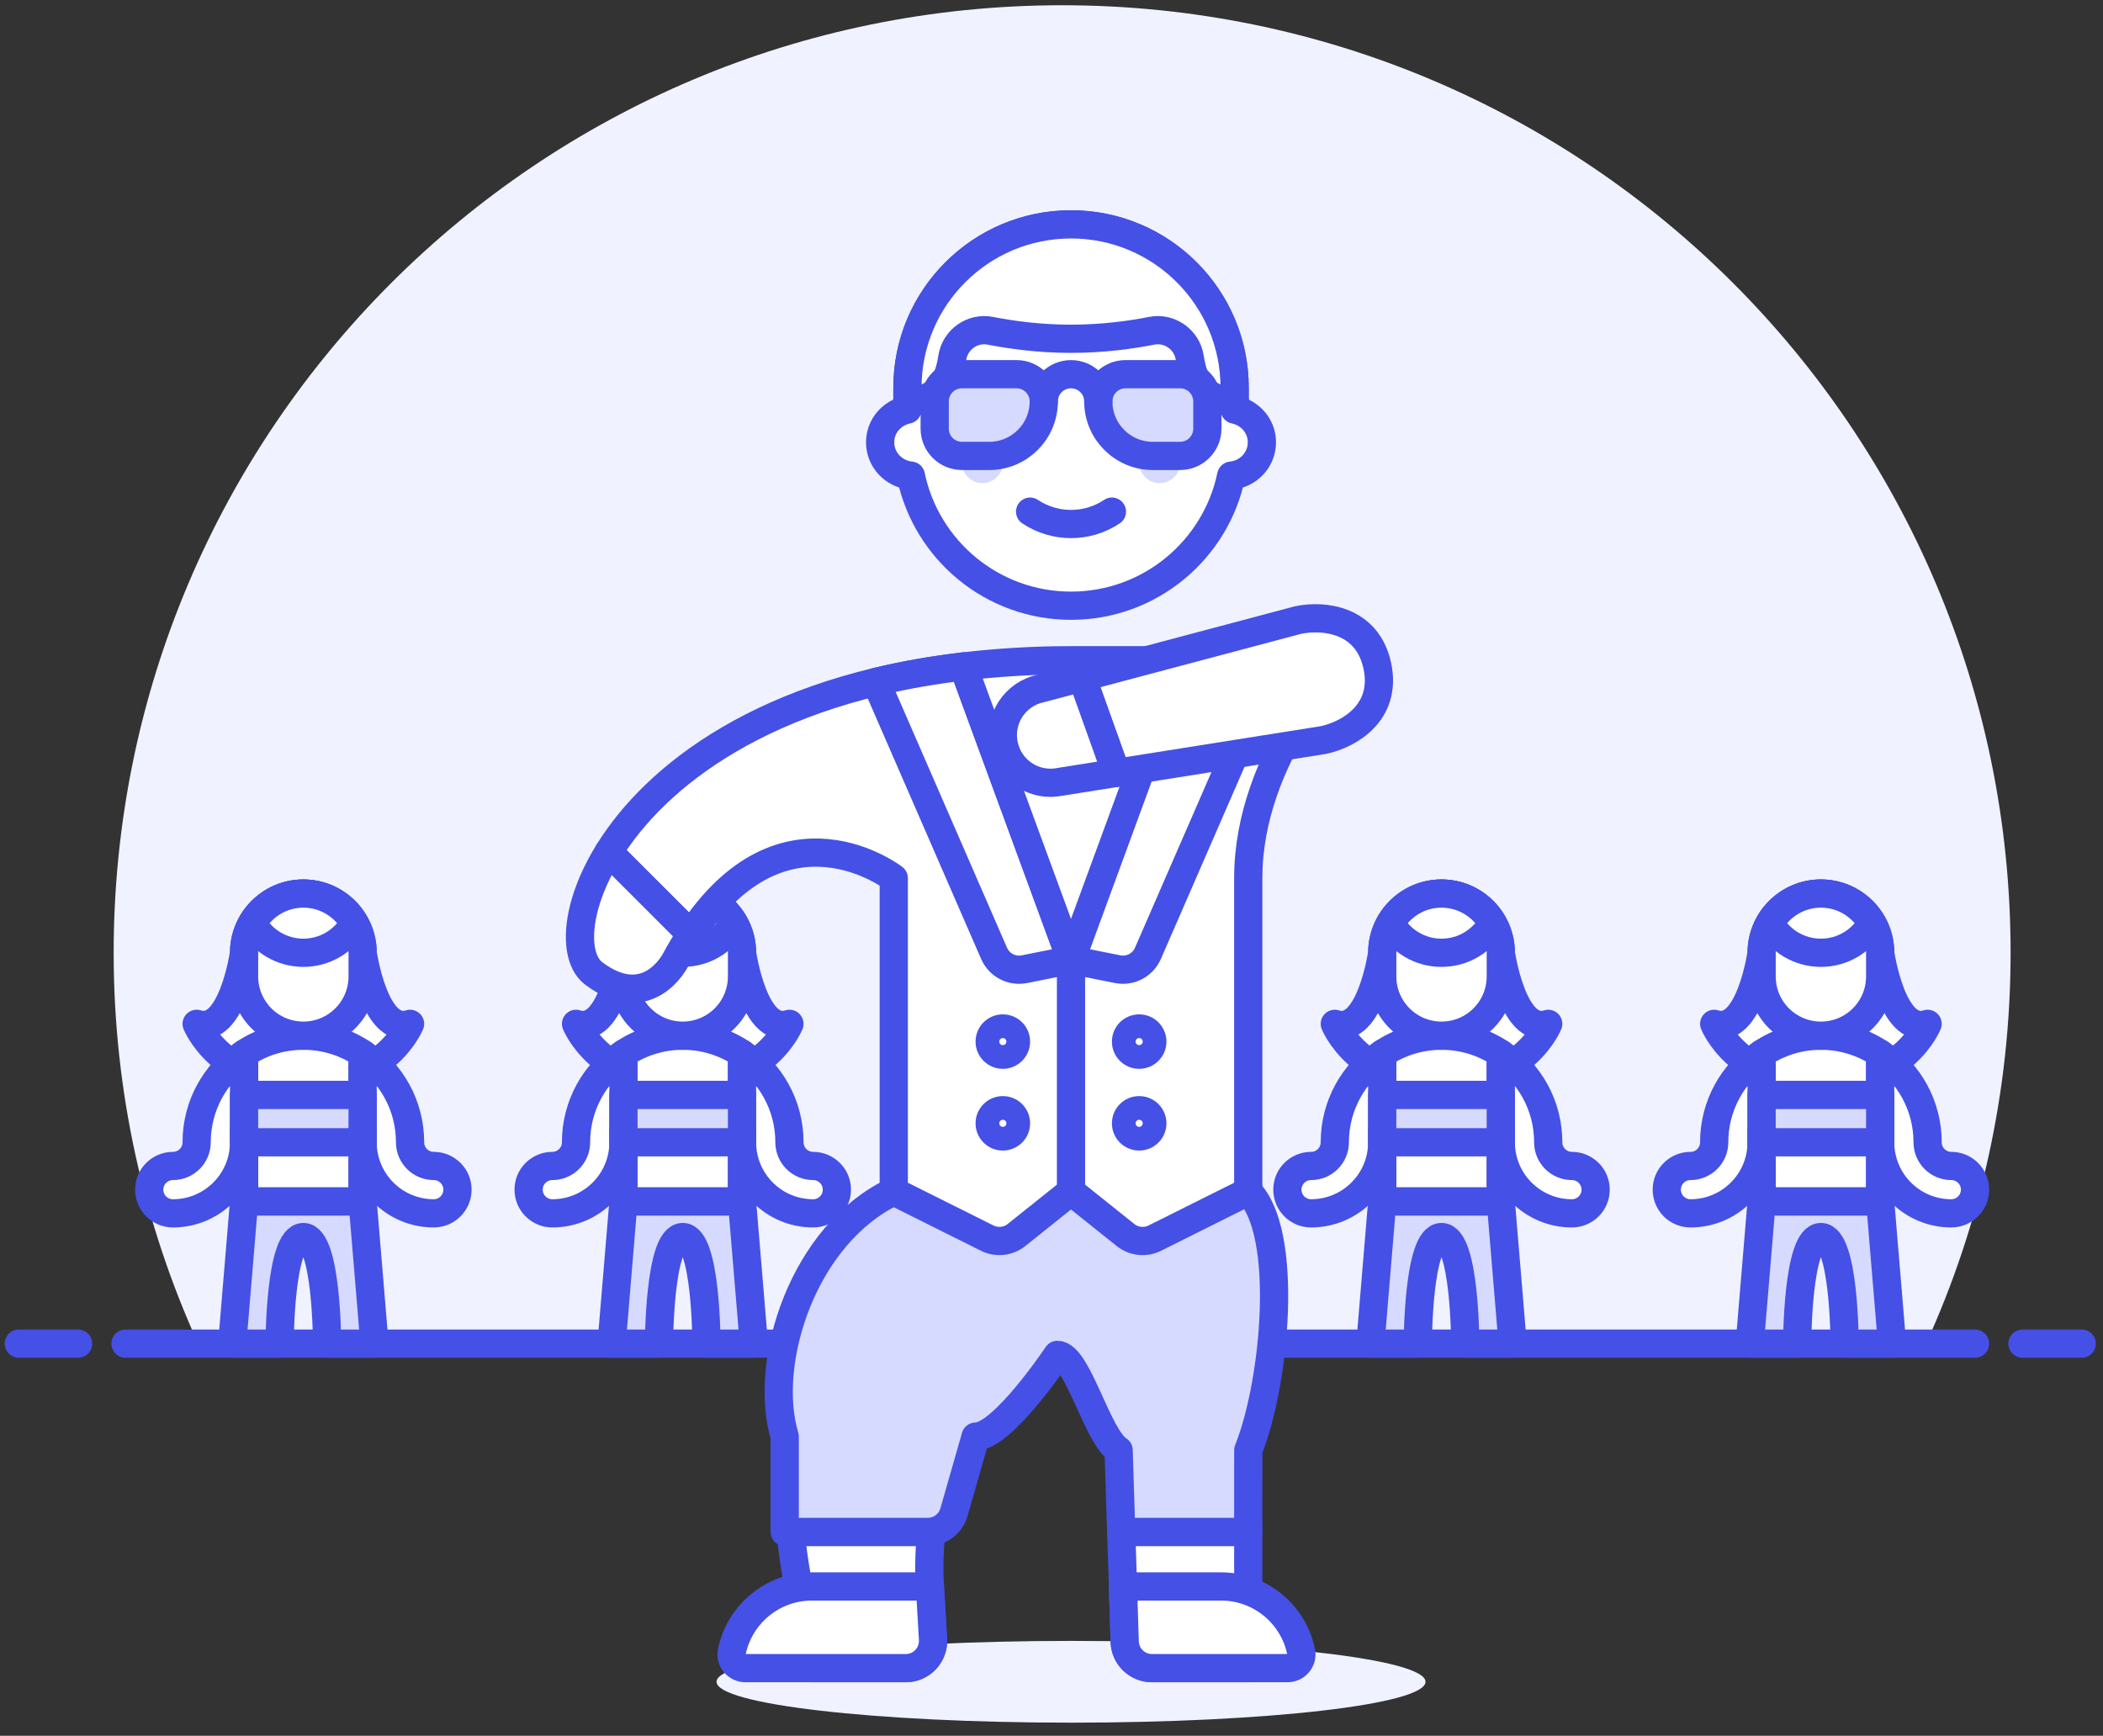 <?xml version="1.0" encoding="UTF-8"?>
<svg width="149px" height="123px" viewBox="0 0 149 123" version="1.1" xmlns="http://www.w3.org/2000/svg" xmlns:xlink="http://www.w3.org/1999/xlink">
    <rect x="0" y="0" width="149" height="123" fill="#333333" stroke="none"/>
    <!-- Generator: Sketch 54.1 (76490) - https://sketchapp.com -->
    <title>17--dancer</title>
    <desc>Created with Sketch.</desc>
    <defs>
        <polygon id="path-1" points="0 188 168 188 168 0 0 0"></polygon>
        <polygon id="path-3" points="0 188 168 188 168 0 0 0"></polygon>
        <polygon id="path-5" points="0 188 168 188 168 0 0 0"></polygon>
        <polygon id="path-7" points="0 188 168 188 168 0 0 0"></polygon>
        <polygon id="path-9" points="0 188 168 188 168 0 0 0"></polygon>
        <polygon id="path-11" points="0 188 168 188 168 0 0 0"></polygon>
        <polygon id="path-13" points="0 188 168 188 168 0 0 0"></polygon>
        <polygon id="path-15" points="0 188 168 188 168 0 0 0"></polygon>
        <polygon id="path-17" points="0 188 168 188 168 0 0 0"></polygon>
        <polygon id="path-19" points="0 188 168 188 168 0 0 0"></polygon>
        <polygon id="path-21" points="0 188 168 188 168 0 0 0"></polygon>
        <polygon id="path-23" points="0 188 168 188 168 0 0 0"></polygon>
        <polygon id="path-25" points="0 188 168 188 168 0 0 0"></polygon>
        <polygon id="path-27" points="0 188 168 188 168 0 0 0"></polygon>
        <polygon id="path-29" points="0 188 168 188 168 0 0 0"></polygon>
        <polygon id="path-31" points="0 188 168 188 168 0 0 0"></polygon>
        <polygon id="path-33" points="0 188 168 188 168 0 0 0"></polygon>
        <polygon id="path-35" points="0 188 168 188 168 0 0 0"></polygon>
        <polygon id="path-37" points="0 188 168 188 168 0 0 0"></polygon>
        <polygon id="path-39" points="0 188 168 188 168 0 0 0"></polygon>
        <polygon id="path-41" points="0 188 168 188 168 0 0 0"></polygon>
        <polygon id="path-43" points="0 188 168 188 168 0 0 0"></polygon>
        <polygon id="path-45" points="0 188 168 188 168 0 0 0"></polygon>
        <polygon id="path-47" points="0 188 168 188 168 0 0 0"></polygon>
        <polygon id="path-49" points="0 188 168 188 168 0 0 0"></polygon>
        <polygon id="path-51" points="0 188 168 188 168 0 0 0"></polygon>
        <polygon id="path-53" points="0 188 168 188 168 0 0 0"></polygon>
        <polygon id="path-55" points="0 188 168 188 168 0 0 0"></polygon>
        <polygon id="path-57" points="0 188 168 188 168 0 0 0"></polygon>
        <polygon id="path-59" points="0 188 168 188 168 0 0 0"></polygon>
        <polygon id="path-61" points="0 188 168 188 168 0 0 0"></polygon>
        <polygon id="path-63" points="0 188 168 188 168 0 0 0"></polygon>
        <polygon id="path-65" points="0 188 168 188 168 0 0 0"></polygon>
        <polygon id="path-67" points="0 188 168 188 168 0 0 0"></polygon>
        <polygon id="path-69" points="0 188 168 188 168 0 0 0"></polygon>
        <polygon id="path-71" points="0 188 168 188 168 0 0 0"></polygon>
        <polygon id="path-73" points="0 188 168 188 168 0 0 0"></polygon>
        <polygon id="path-75" points="0 188 168 188 168 0 0 0"></polygon>
        <polygon id="path-77" points="0 188 168 188 168 0 0 0"></polygon>
        <polygon id="path-79" points="0 188 168 188 168 0 0 0"></polygon>
        <polygon id="path-81" points="0 188 168 188 168 0 0 0"></polygon>
        <polygon id="path-83" points="0 188 168 188 168 0 0 0"></polygon>
        <polygon id="path-85" points="0 188 168 188 168 0 0 0"></polygon>
        <polygon id="path-87" points="0 188 168 188 168 0 0 0"></polygon>
        <polygon id="path-89" points="0 188 168 188 168 0 0 0"></polygon>
        <polygon id="path-91" points="0 188 168 188 168 0 0 0"></polygon>
        <polygon id="path-93" points="0 188 168 188 168 0 0 0"></polygon>
        <polygon id="path-95" points="0 188 168 188 168 0 0 0"></polygon>
        <polygon id="path-97" points="0 188 168 188 168 0 0 0"></polygon>
        <polygon id="path-99" points="0 188 168 188 168 0 0 0"></polygon>
        <polygon id="path-101" points="0 188 168 188 168 0 0 0"></polygon>
        <polygon id="path-103" points="0 188 168 188 168 0 0 0"></polygon>
        <polygon id="path-105" points="0 188 168 188 168 0 0 0"></polygon>
        <polygon id="path-107" points="0 188 168 188 168 0 0 0"></polygon>
        <polygon id="path-109" points="0 188 168 188 168 0 0 0"></polygon>
        <polygon id="path-111" points="0 188 168 188 168 0 0 0"></polygon>
        <polygon id="path-113" points="0 188 168 188 168 0 0 0"></polygon>
        <polygon id="path-115" points="0 188 168 188 168 0 0 0"></polygon>
        <polygon id="path-117" points="0 188 168 188 168 0 0 0"></polygon>
        <polygon id="path-119" points="0 188 168 188 168 0 0 0"></polygon>
        <polygon id="path-121" points="0 188 168 188 168 0 0 0"></polygon>
        <polygon id="path-123" points="0 188 168 188 168 0 0 0"></polygon>
        <polygon id="path-125" points="0 188 168 188 168 0 0 0"></polygon>
        <polygon id="path-127" points="0 188 168 188 168 0 0 0"></polygon>
        <polygon id="path-129" points="0 188 168 188 168 0 0 0"></polygon>
        <polygon id="path-131" points="0 188 168 188 168 0 0 0"></polygon>
        <polygon id="path-133" points="0 188 168 188 168 0 0 0"></polygon>
        <polygon id="path-135" points="0 188 168 188 168 0 0 0"></polygon>
        <polygon id="path-137" points="0 188 168 188 168 0 0 0"></polygon>
        <polygon id="path-139" points="0 188 168 188 168 0 0 0"></polygon>
        <polygon id="path-141" points="0 188 168 188 168 0 0 0"></polygon>
        <polygon id="path-143" points="0 188 168 188 168 0 0 0"></polygon>
        <polygon id="path-145" points="0 188 168 188 168 0 0 0"></polygon>
        <polygon id="path-147" points="0 188 168 188 168 0 0 0"></polygon>
        <polygon id="path-149" points="0 188 168 188 168 0 0 0"></polygon>
        <polygon id="path-151" points="0 188 168 188 168 0 0 0"></polygon>
        <polygon id="path-153" points="0 188 168 188 168 0 0 0"></polygon>
        <polygon id="path-155" points="0 188 168 188 168 0 0 0"></polygon>
        <polygon id="path-157" points="0 188 168 188 168 0 0 0"></polygon>
        <polygon id="path-159" points="0 188 168 188 168 0 0 0"></polygon>
        <polygon id="path-161" points="0 188 168 188 168 0 0 0"></polygon>
        <polygon id="path-163" points="0 188 168 188 168 0 0 0"></polygon>
        <polygon id="path-165" points="0 188 168 188 168 0 0 0"></polygon>
        <polygon id="path-167" points="0 188 168 188 168 0 0 0"></polygon>
        <polygon id="path-169" points="0 188 168 188 168 0 0 0"></polygon>
        <polygon id="path-171" points="0 188 168 188 168 0 0 0"></polygon>
        <polygon id="path-173" points="0 188 168 188 168 0 0 0"></polygon>
        <polygon id="path-175" points="0 188 168 188 168 0 0 0"></polygon>
        <polygon id="path-177" points="0 188 168 188 168 0 0 0"></polygon>
        <polygon id="path-179" points="0 188 168 188 168 0 0 0"></polygon>
        <polygon id="path-181" points="0 188 168 188 168 0 0 0"></polygon>
        <polygon id="path-183" points="0 188 168 188 168 0 0 0"></polygon>
        <polygon id="path-185" points="0 188 168 188 168 0 0 0"></polygon>
        <polygon id="path-187" points="0 188 168 188 168 0 0 0"></polygon>
        <polygon id="path-189" points="0 188 168 188 168 0 0 0"></polygon>
        <polygon id="path-191" points="0 188 168 188 168 0 0 0"></polygon>
        <polygon id="path-193" points="0 188 168 188 168 0 0 0"></polygon>
        <polygon id="path-195" points="0 188 168 188 168 0 0 0"></polygon>
        <polygon id="path-197" points="0 188 168 188 168 0 0 0"></polygon>
        <polygon id="path-199" points="0 188 168 188 168 0 0 0"></polygon>
        <polygon id="path-201" points="0 188 168 188 168 0 0 0"></polygon>
        <polygon id="path-203" points="0 188 168 188 168 0 0 0"></polygon>
    </defs>
    <g id="Design-1.2" stroke="none" stroke-width="1" fill="none" fill-rule="evenodd">
        <g id="17--dancer" transform="translate(-9, -27)">
            <path d="M151.453,94.515 C151.453,57.432 121.366,27.372 84.253,27.372 C47.14,27.372 17.053,57.432 17.053,94.515 C17.053,104.393 19.206,113.765 23.04,122.211 L145.465,122.211 C149.301,113.765 151.453,104.393 151.453,94.515" id="Fill-1" fill="#F0F2FF" fill-rule="nonzero"></path>
            <path d="M17.893,122.211 L148.933,122.211" id="Stroke-3" stroke="#4550E6" stroke-width="2" stroke-linecap="round" stroke-linejoin="round"></path>
            <path d="M10.333,122.211 L14.533,122.211" id="Stroke-5" stroke="#4550E6" stroke-width="2" stroke-linecap="round" stroke-linejoin="round"></path>
            <path d="M152.293,122.211 L156.493,122.211" id="Stroke-7" stroke="#4550E6" stroke-width="2" stroke-linecap="round" stroke-linejoin="round"></path>
            <path d="M61.573,94.515 C61.573,92.197 59.693,90.318 57.373,90.318 C55.053,90.318 53.173,92.197 53.173,94.515 C53.173,94.515 52.333,100.39 49.813,99.55 C49.813,99.55 51.493,103.747 57.373,103.747 C63.253,103.747 64.933,99.55 64.933,99.55 C62.413,100.39 61.573,94.515 61.573,94.515" id="Fill-9" fill="#FFFFFF" fill-rule="nonzero"></path>
            <path d="M61.573,94.515 C61.573,92.197 59.693,90.318 57.373,90.318 C55.053,90.318 53.173,92.197 53.173,94.515 C53.173,94.515 52.333,100.39 49.813,99.55 C49.813,99.55 51.493,103.747 57.373,103.747 C63.253,103.747 64.933,99.55 64.933,99.55 C62.413,100.39 61.573,94.515 61.573,94.515 Z" id="Stroke-11" stroke="#4550E6" stroke-width="2" stroke-linecap="round" stroke-linejoin="round"></path>
            <path d="M53.173,112.14 L53.173,101.665 C54.374,100.86 55.819,100.39 57.373,100.39 C58.927,100.39 60.371,100.86 61.573,101.665 L61.573,112.14 L53.173,112.14 Z" id="Fill-13" fill="#FFFFFF" fill-rule="nonzero"></path>
            <path d="M53.173,112.14 L53.173,101.665 C54.374,100.86 55.819,100.39 57.373,100.39 C58.927,100.39 60.371,100.86 61.573,101.665 L61.573,112.14 L53.173,112.14 Z" id="Stroke-15" stroke="#4550E6" stroke-width="2" stroke-linecap="round" stroke-linejoin="round"></path>
            <path d="M48.133,112.979 C47.205,112.979 46.453,112.227 46.453,111.3 C46.453,110.372 47.205,109.622 48.133,109.622 C49.06,109.622 49.813,108.87 49.813,107.943 C49.813,105.323 51.147,103.02 53.173,101.665 L53.173,107.943 C53.173,110.723 50.916,112.979 48.133,112.979" id="Fill-17" fill="#FFFFFF" fill-rule="nonzero"></path>
            <path d="M48.133,112.979 C47.205,112.979 46.453,112.227 46.453,111.3 C46.453,110.372 47.205,109.622 48.133,109.622 C49.06,109.622 49.813,108.87 49.813,107.943 C49.813,105.323 51.147,103.02 53.173,101.665 L53.173,107.943 C53.173,110.723 50.916,112.979 48.133,112.979 Z" id="Stroke-19" stroke="#4550E6" stroke-width="2" stroke-linecap="round" stroke-linejoin="round"></path>
            <path d="M66.613,112.979 C67.54,112.979 68.293,112.227 68.293,111.3 C68.293,110.372 67.54,109.622 66.613,109.622 C65.685,109.622 64.933,108.87 64.933,107.943 C64.933,105.323 63.599,103.02 61.573,101.665 L61.573,107.943 C61.573,110.723 63.829,112.979 66.613,112.979" id="Fill-21" fill="#FFFFFF" fill-rule="nonzero"></path>
            <path d="M66.613,112.979 C67.54,112.979 68.293,112.227 68.293,111.3 C68.293,110.372 67.54,109.622 66.613,109.622 C65.685,109.622 64.933,108.87 64.933,107.943 C64.933,105.323 63.599,103.02 61.573,101.665 L61.573,107.943 C61.573,110.723 63.829,112.979 66.613,112.979 Z" id="Stroke-23" stroke="#4550E6" stroke-width="2" stroke-linecap="round" stroke-linejoin="round"></path>
            <g id="Group-28" transform="translate(60.48, 106.75)">
                <path d="M1.093,5.39 L1.093,0.354" id="Fill-25" fill="#FFFFFF" fill-rule="nonzero"></path>
                <path d="M1.093,5.39 L1.093,0.354" id="Stroke-27" stroke="#4550E6" stroke-width="2" stroke-linecap="round" stroke-linejoin="round"></path>
            </g>
            <g id="Group-32" transform="translate(52.08, 106.75)">
                <path d="M1.093,5.39 L1.093,0.354" id="Fill-29" fill="#FFFFFF" fill-rule="nonzero"></path>
                <path d="M1.093,5.39 L1.093,0.354" id="Stroke-31" stroke="#4550E6" stroke-width="2" stroke-linecap="round" stroke-linejoin="round"></path>
            </g>
            <path d="M61.573,112.14 L62.413,122.211 L59.053,122.211 C59.053,122.211 59.053,114.658 57.373,114.658 C55.693,114.658 55.693,122.211 55.693,122.211 L52.333,122.211 L53.173,112.14 L61.573,112.14 Z" id="Fill-33" fill="#D6DAFF" fill-rule="nonzero"></path>
            <path d="M61.573,112.14 L62.413,122.211 L59.053,122.211 C59.053,122.211 59.053,114.658 57.373,114.658 C55.693,114.658 55.693,122.211 55.693,122.211 L52.333,122.211 L53.173,112.14 L61.573,112.14 Z" id="Stroke-35" stroke="#4550E6" stroke-width="2" stroke-linecap="round" stroke-linejoin="round"></path>
            <g id="Fill-37-Clipped">
                <mask id="mask-2" fill="white">
                    <use xlink:href="#path-1"></use>
                </mask>
                <g id="path-1"></g>
                <polygon id="Fill-37" fill="#D6DAFF" fill-rule="nonzero" mask="url(#mask-2)" points="53.172 107.944 61.572 107.944 61.572 104.587 53.172 104.587"></polygon>
            </g>
            <g id="Stroke-39-Clipped">
                <mask id="mask-4" fill="white">
                    <use xlink:href="#path-3"></use>
                </mask>
                <g id="path-1"></g>
                <polygon id="Stroke-39" stroke="#4550E6" stroke-width="2" stroke-linecap="round" stroke-linejoin="round" mask="url(#mask-4)" points="53.172 107.944 61.572 107.944 61.572 104.587 53.172 104.587"></polygon>
            </g>
            <g id="Fill-40-Clipped">
                <mask id="mask-6" fill="white">
                    <use xlink:href="#path-5"></use>
                </mask>
                <g id="path-1"></g>
                <path d="M53.173,96.193 C53.173,98.51 55.053,100.39 57.373,100.39 C59.693,100.39 61.573,98.51 61.573,96.193 L61.573,94.515 C61.573,92.197 59.693,90.318 57.373,90.318 C55.053,90.318 53.173,92.197 53.173,94.515 L53.173,96.193 Z" id="Fill-40" fill="#FFFFFF" fill-rule="nonzero" mask="url(#mask-6)"></path>
            </g>
            <g id="Stroke-41-Clipped">
                <mask id="mask-8" fill="white">
                    <use xlink:href="#path-7"></use>
                </mask>
                <g id="path-1"></g>
                <path d="M53.173,96.193 C53.173,98.51 55.053,100.39 57.373,100.39 C59.693,100.39 61.573,98.51 61.573,96.193 L61.573,94.515 C61.573,92.197 59.693,90.318 57.373,90.318 C55.053,90.318 53.173,92.197 53.173,94.515 L53.173,96.193 Z" id="Stroke-41" stroke="#4550E6" stroke-width="2" stroke-linecap="round" stroke-linejoin="round" mask="url(#mask-8)"></path>
            </g>
            <g id="Fill-42-Clipped">
                <mask id="mask-10" fill="white">
                    <use xlink:href="#path-9"></use>
                </mask>
                <g id="path-1"></g>
                <path d="M57.373,94.515 C58.923,94.515 60.262,93.665 60.99,92.416 C60.262,91.168 58.923,90.318 57.373,90.318 C55.822,90.318 54.483,91.168 53.756,92.416 C54.483,93.665 55.822,94.515 57.373,94.515" id="Fill-42" fill="#FFFFFF" fill-rule="nonzero" mask="url(#mask-10)"></path>
            </g>
            <g id="Stroke-43-Clipped">
                <mask id="mask-12" fill="white">
                    <use xlink:href="#path-11"></use>
                </mask>
                <g id="path-1"></g>
                <path d="M57.373,94.515 C58.923,94.515 60.262,93.665 60.99,92.416 C60.262,91.168 58.923,90.318 57.373,90.318 C55.822,90.318 54.483,91.168 53.756,92.416 C54.483,93.665 55.822,94.515 57.373,94.515 Z" id="Stroke-43" stroke="#4550E6" stroke-width="2" stroke-linecap="round" stroke-linejoin="round" mask="url(#mask-12)"></path>
            </g>
            <g id="Fill-44-Clipped">
                <mask id="mask-14" fill="white">
                    <use xlink:href="#path-13"></use>
                </mask>
                <g id="path-1"></g>
                <path d="M34.693,94.515 C34.693,92.197 32.813,90.318 30.493,90.318 C28.173,90.318 26.293,92.197 26.293,94.515 C26.293,94.515 25.453,100.39 22.933,99.55 C22.933,99.55 24.613,103.747 30.493,103.747 C36.373,103.747 38.053,99.55 38.053,99.55 C35.533,100.39 34.693,94.515 34.693,94.515" id="Fill-44" fill="#FFFFFF" fill-rule="nonzero" mask="url(#mask-14)"></path>
            </g>
            <g id="Stroke-45-Clipped">
                <mask id="mask-16" fill="white">
                    <use xlink:href="#path-15"></use>
                </mask>
                <g id="path-1"></g>
                <path d="M34.693,94.515 C34.693,92.197 32.813,90.318 30.493,90.318 C28.173,90.318 26.293,92.197 26.293,94.515 C26.293,94.515 25.453,100.39 22.933,99.55 C22.933,99.55 24.613,103.747 30.493,103.747 C36.373,103.747 38.053,99.55 38.053,99.55 C35.533,100.39 34.693,94.515 34.693,94.515 Z" id="Stroke-45" stroke="#4550E6" stroke-width="2" stroke-linecap="round" stroke-linejoin="round" mask="url(#mask-16)"></path>
            </g>
            <g id="Fill-46-Clipped">
                <mask id="mask-18" fill="white">
                    <use xlink:href="#path-17"></use>
                </mask>
                <g id="path-1"></g>
                <path d="M26.293,112.14 L26.293,101.665 C27.494,100.86 28.939,100.39 30.493,100.39 C32.047,100.39 33.491,100.86 34.693,101.665 L34.693,112.14 L26.293,112.14 Z" id="Fill-46" fill="#FFFFFF" fill-rule="nonzero" mask="url(#mask-18)"></path>
            </g>
            <g id="Stroke-47-Clipped">
                <mask id="mask-20" fill="white">
                    <use xlink:href="#path-19"></use>
                </mask>
                <g id="path-1"></g>
                <path d="M26.293,112.14 L26.293,101.665 C27.494,100.86 28.939,100.39 30.493,100.39 C32.047,100.39 33.491,100.86 34.693,101.665 L34.693,112.14 L26.293,112.14 Z" id="Stroke-47" stroke="#4550E6" stroke-width="2" stroke-linecap="round" stroke-linejoin="round" mask="url(#mask-20)"></path>
            </g>
            <g id="Fill-48-Clipped">
                <mask id="mask-22" fill="white">
                    <use xlink:href="#path-21"></use>
                </mask>
                <g id="path-1"></g>
                <path d="M21.253,112.979 C20.325,112.979 19.573,112.227 19.573,111.3 C19.573,110.372 20.325,109.622 21.253,109.622 C22.18,109.622 22.933,108.87 22.933,107.943 C22.933,105.323 24.267,103.02 26.293,101.665 L26.293,107.943 C26.293,110.723 24.036,112.979 21.253,112.979" id="Fill-48" fill="#FFFFFF" fill-rule="nonzero" mask="url(#mask-22)"></path>
            </g>
            <g id="Stroke-49-Clipped">
                <mask id="mask-24" fill="white">
                    <use xlink:href="#path-23"></use>
                </mask>
                <g id="path-1"></g>
                <path d="M21.253,112.979 C20.325,112.979 19.573,112.227 19.573,111.3 C19.573,110.372 20.325,109.622 21.253,109.622 C22.18,109.622 22.933,108.87 22.933,107.943 C22.933,105.323 24.267,103.02 26.293,101.665 L26.293,107.943 C26.293,110.723 24.036,112.979 21.253,112.979 Z" id="Stroke-49" stroke="#4550E6" stroke-width="2" stroke-linecap="round" stroke-linejoin="round" mask="url(#mask-24)"></path>
            </g>
            <g id="Fill-50-Clipped">
                <mask id="mask-26" fill="white">
                    <use xlink:href="#path-25"></use>
                </mask>
                <g id="path-1"></g>
                <path d="M39.733,112.979 C40.66,112.979 41.413,112.227 41.413,111.3 C41.413,110.372 40.66,109.622 39.733,109.622 C38.805,109.622 38.053,108.87 38.053,107.943 C38.053,105.323 36.719,103.02 34.693,101.665 L34.693,107.943 C34.693,110.723 36.949,112.979 39.733,112.979" id="Fill-50" fill="#FFFFFF" fill-rule="nonzero" mask="url(#mask-26)"></path>
            </g>
            <g id="Stroke-51-Clipped">
                <mask id="mask-28" fill="white">
                    <use xlink:href="#path-27"></use>
                </mask>
                <g id="path-1"></g>
                <path d="M39.733,112.979 C40.66,112.979 41.413,112.227 41.413,111.3 C41.413,110.372 40.66,109.622 39.733,109.622 C38.805,109.622 38.053,108.87 38.053,107.943 C38.053,105.323 36.719,103.02 34.693,101.665 L34.693,107.943 C34.693,110.723 36.949,112.979 39.733,112.979 Z" id="Stroke-51" stroke="#4550E6" stroke-width="2" stroke-linecap="round" stroke-linejoin="round" mask="url(#mask-28)"></path>
            </g>
            <g id="Group-54-Clipped">
                <mask id="mask-30" fill="white">
                    <use xlink:href="#path-29"></use>
                </mask>
                <g id="path-1"></g>
                <g id="Group-54" mask="url(#mask-30)">
                    <g transform="translate(33, 106)" id="Group">
                        <g transform="translate(0.6, 0.75)">
                            <path d="M1.093,5.39 L1.093,0.354" id="Fill-52" fill="#FFFFFF"></path>
                            <path d="M1.093,5.39 L1.093,0.354" id="Stroke-53" stroke="#4550E6" stroke-width="2" stroke-linecap="round" stroke-linejoin="round"></path>
                        </g>
                    </g>
                </g>
            </g>
            <g id="Group-57-Clipped">
                <mask id="mask-32" fill="white">
                    <use xlink:href="#path-31"></use>
                </mask>
                <g id="path-1"></g>
                <g id="Group-57" mask="url(#mask-32)">
                    <g transform="translate(25, 106)" id="Group">
                        <g transform="translate(0.2, 0.75)">
                            <path d="M1.093,5.39 L1.093,0.354" id="Fill-55" fill="#FFFFFF"></path>
                            <path d="M1.093,5.39 L1.093,0.354" id="Stroke-56" stroke="#4550E6" stroke-width="2" stroke-linecap="round" stroke-linejoin="round"></path>
                        </g>
                    </g>
                </g>
            </g>
            <g id="Fill-58-Clipped">
                <mask id="mask-34" fill="white">
                    <use xlink:href="#path-33"></use>
                </mask>
                <g id="path-1"></g>
                <path d="M34.693,112.14 L35.533,122.211 L32.173,122.211 C32.173,122.211 32.173,114.658 30.493,114.658 C28.813,114.658 28.813,122.211 28.813,122.211 L25.453,122.211 L26.293,112.14 L34.693,112.14 Z" id="Fill-58" fill="#D6DAFF" fill-rule="nonzero" mask="url(#mask-34)"></path>
            </g>
            <g id="Stroke-59-Clipped">
                <mask id="mask-36" fill="white">
                    <use xlink:href="#path-35"></use>
                </mask>
                <g id="path-1"></g>
                <path d="M34.693,112.14 L35.533,122.211 L32.173,122.211 C32.173,122.211 32.173,114.658 30.493,114.658 C28.813,114.658 28.813,122.211 28.813,122.211 L25.453,122.211 L26.293,112.14 L34.693,112.14 Z" id="Stroke-59" stroke="#4550E6" stroke-width="2" stroke-linecap="round" stroke-linejoin="round" mask="url(#mask-36)"></path>
            </g>
            <g id="Fill-60-Clipped">
                <mask id="mask-38" fill="white">
                    <use xlink:href="#path-37"></use>
                </mask>
                <g id="path-1"></g>
                <polygon id="Fill-60" fill="#D6DAFF" fill-rule="nonzero" mask="url(#mask-38)" points="26.292 107.944 34.692 107.944 34.692 104.587 26.292 104.587"></polygon>
            </g>
            <g id="Stroke-61-Clipped">
                <mask id="mask-40" fill="white">
                    <use xlink:href="#path-39"></use>
                </mask>
                <g id="path-1"></g>
                <polygon id="Stroke-61" stroke="#4550E6" stroke-width="2" stroke-linecap="round" stroke-linejoin="round" mask="url(#mask-40)" points="26.292 107.944 34.692 107.944 34.692 104.587 26.292 104.587"></polygon>
            </g>
            <g id="Fill-62-Clipped">
                <mask id="mask-42" fill="white">
                    <use xlink:href="#path-41"></use>
                </mask>
                <g id="path-1"></g>
                <path d="M26.293,96.193 C26.293,98.51 28.173,100.39 30.493,100.39 C32.813,100.39 34.693,98.51 34.693,96.193 L34.693,94.515 C34.693,92.197 32.813,90.318 30.493,90.318 C28.173,90.318 26.293,92.197 26.293,94.515 L26.293,96.193 Z" id="Fill-62" fill="#FFFFFF" fill-rule="nonzero" mask="url(#mask-42)"></path>
            </g>
            <g id="Stroke-63-Clipped">
                <mask id="mask-44" fill="white">
                    <use xlink:href="#path-43"></use>
                </mask>
                <g id="path-1"></g>
                <path d="M26.293,96.193 C26.293,98.51 28.173,100.39 30.493,100.39 C32.813,100.39 34.693,98.51 34.693,96.193 L34.693,94.515 C34.693,92.197 32.813,90.318 30.493,90.318 C28.173,90.318 26.293,92.197 26.293,94.515 L26.293,96.193 Z" id="Stroke-63" stroke="#4550E6" stroke-width="2" stroke-linecap="round" stroke-linejoin="round" mask="url(#mask-44)"></path>
            </g>
            <g id="Fill-64-Clipped">
                <mask id="mask-46" fill="white">
                    <use xlink:href="#path-45"></use>
                </mask>
                <g id="path-1"></g>
                <path d="M30.493,94.515 C32.043,94.515 33.382,93.665 34.11,92.416 C33.382,91.168 32.043,90.318 30.493,90.318 C28.942,90.318 27.603,91.168 26.876,92.416 C27.603,93.665 28.942,94.515 30.493,94.515" id="Fill-64" fill="#FFFFFF" fill-rule="nonzero" mask="url(#mask-46)"></path>
            </g>
            <g id="Stroke-65-Clipped">
                <mask id="mask-48" fill="white">
                    <use xlink:href="#path-47"></use>
                </mask>
                <g id="path-1"></g>
                <path d="M30.493,94.515 C32.043,94.515 33.382,93.665 34.11,92.416 C33.382,91.168 32.043,90.318 30.493,90.318 C28.942,90.318 27.603,91.168 26.876,92.416 C27.603,93.665 28.942,94.515 30.493,94.515 Z" id="Stroke-65" stroke="#4550E6" stroke-width="2" stroke-linecap="round" stroke-linejoin="round" mask="url(#mask-48)"></path>
            </g>
            <g id="Fill-66-Clipped">
                <mask id="mask-50" fill="white">
                    <use xlink:href="#path-49"></use>
                </mask>
                <g id="path-1"></g>
                <path d="M115.333,94.515 C115.333,92.197 113.453,90.318 111.133,90.318 C108.813,90.318 106.933,92.197 106.933,94.515 C106.933,94.515 106.093,100.39 103.573,99.55 C103.573,99.55 105.253,103.747 111.133,103.747 C117.013,103.747 118.693,99.55 118.693,99.55 C116.173,100.39 115.333,94.515 115.333,94.515" id="Fill-66" fill="#FFFFFF" fill-rule="nonzero" mask="url(#mask-50)"></path>
            </g>
            <g id="Stroke-67-Clipped">
                <mask id="mask-52" fill="white">
                    <use xlink:href="#path-51"></use>
                </mask>
                <g id="path-1"></g>
                <path d="M115.333,94.515 C115.333,92.197 113.453,90.318 111.133,90.318 C108.813,90.318 106.933,92.197 106.933,94.515 C106.933,94.515 106.093,100.39 103.573,99.55 C103.573,99.55 105.253,103.747 111.133,103.747 C117.013,103.747 118.693,99.55 118.693,99.55 C116.173,100.39 115.333,94.515 115.333,94.515 Z" id="Stroke-67" stroke="#4550E6" stroke-width="2" stroke-linecap="round" stroke-linejoin="round" mask="url(#mask-52)"></path>
            </g>
            <g id="Fill-68-Clipped">
                <mask id="mask-54" fill="white">
                    <use xlink:href="#path-53"></use>
                </mask>
                <g id="path-1"></g>
                <path d="M115.333,112.14 L115.333,101.665 C114.131,100.86 112.687,100.39 111.133,100.39 C109.579,100.39 108.134,100.86 106.933,101.665 L106.933,112.14 L115.333,112.14 Z" id="Fill-68" fill="#FFFFFF" fill-rule="nonzero" mask="url(#mask-54)"></path>
            </g>
            <g id="Stroke-69-Clipped">
                <mask id="mask-56" fill="white">
                    <use xlink:href="#path-55"></use>
                </mask>
                <g id="path-1"></g>
                <path d="M115.333,112.14 L115.333,101.665 C114.131,100.86 112.687,100.39 111.133,100.39 C109.579,100.39 108.134,100.86 106.933,101.665 L106.933,112.14 L115.333,112.14 Z" id="Stroke-69" stroke="#4550E6" stroke-width="2" stroke-linecap="round" stroke-linejoin="round" mask="url(#mask-56)"></path>
            </g>
            <g id="Fill-70-Clipped">
                <mask id="mask-58" fill="white">
                    <use xlink:href="#path-57"></use>
                </mask>
                <g id="path-1"></g>
                <path d="M120.373,112.979 C121.3,112.979 122.053,112.227 122.053,111.3 C122.053,110.372 121.3,109.622 120.373,109.622 C119.445,109.622 118.693,108.87 118.693,107.943 C118.693,105.323 117.359,103.02 115.333,101.665 L115.333,107.943 C115.333,110.723 117.589,112.979 120.373,112.979" id="Fill-70" fill="#FFFFFF" fill-rule="nonzero" mask="url(#mask-58)"></path>
            </g>
            <g id="Stroke-71-Clipped">
                <mask id="mask-60" fill="white">
                    <use xlink:href="#path-59"></use>
                </mask>
                <g id="path-1"></g>
                <path d="M120.373,112.979 C121.3,112.979 122.053,112.227 122.053,111.3 C122.053,110.372 121.3,109.622 120.373,109.622 C119.445,109.622 118.693,108.87 118.693,107.943 C118.693,105.323 117.359,103.02 115.333,101.665 L115.333,107.943 C115.333,110.723 117.589,112.979 120.373,112.979 Z" id="Stroke-71" stroke="#4550E6" stroke-width="2" stroke-linecap="round" stroke-linejoin="round" mask="url(#mask-60)"></path>
            </g>
            <g id="Fill-72-Clipped">
                <mask id="mask-62" fill="white">
                    <use xlink:href="#path-61"></use>
                </mask>
                <g id="path-1"></g>
                <path d="M101.893,112.979 C100.965,112.979 100.213,112.227 100.213,111.3 C100.213,110.372 100.965,109.622 101.893,109.622 C102.82,109.622 103.573,108.87 103.573,107.943 C103.573,105.323 104.907,103.02 106.933,101.665 L106.933,107.943 C106.933,110.723 104.676,112.979 101.893,112.979" id="Fill-72" fill="#FFFFFF" fill-rule="nonzero" mask="url(#mask-62)"></path>
            </g>
            <g id="Stroke-73-Clipped">
                <mask id="mask-64" fill="white">
                    <use xlink:href="#path-63"></use>
                </mask>
                <g id="path-1"></g>
                <path d="M101.893,112.979 C100.965,112.979 100.213,112.227 100.213,111.3 C100.213,110.372 100.965,109.622 101.893,109.622 C102.82,109.622 103.573,108.87 103.573,107.943 C103.573,105.323 104.907,103.02 106.933,101.665 L106.933,107.943 C106.933,110.723 104.676,112.979 101.893,112.979 Z" id="Stroke-73" stroke="#4550E6" stroke-width="2" stroke-linecap="round" stroke-linejoin="round" mask="url(#mask-64)"></path>
            </g>
            <g id="Group-76-Clipped">
                <mask id="mask-66" fill="white">
                    <use xlink:href="#path-65"></use>
                </mask>
                <g id="path-1"></g>
                <g id="Group-76" mask="url(#mask-66)">
                    <g transform="translate(105, 106)" id="Group">
                        <g transform="translate(0.84, 0.75)">
                            <path d="M1.093,5.39 L1.093,0.354" id="Fill-74" fill="#FFFFFF"></path>
                            <path d="M1.093,5.39 L1.093,0.354" id="Stroke-75" stroke="#4550E6" stroke-width="2" stroke-linecap="round" stroke-linejoin="round"></path>
                        </g>
                    </g>
                </g>
            </g>
            <g id="Group-79-Clipped">
                <mask id="mask-68" fill="white">
                    <use xlink:href="#path-67"></use>
                </mask>
                <g id="path-1"></g>
                <g id="Group-79" mask="url(#mask-68)">
                    <g transform="translate(114, 106)" id="Group">
                        <g transform="translate(0.24, 0.75)">
                            <path d="M1.093,5.39 L1.093,0.354" id="Fill-77" fill="#FFFFFF"></path>
                            <path d="M1.093,5.39 L1.093,0.354" id="Stroke-78" stroke="#4550E6" stroke-width="2" stroke-linecap="round" stroke-linejoin="round"></path>
                        </g>
                    </g>
                </g>
            </g>
            <g id="Fill-80-Clipped">
                <mask id="mask-70" fill="white">
                    <use xlink:href="#path-69"></use>
                </mask>
                <g id="path-1"></g>
                <path d="M106.933,112.14 L106.093,122.211 L109.453,122.211 C109.453,122.211 109.453,114.658 111.133,114.658 C112.813,114.658 112.813,122.211 112.813,122.211 L116.173,122.211 L115.333,112.14 L106.933,112.14 Z" id="Fill-80" fill="#D6DAFF" fill-rule="nonzero" mask="url(#mask-70)"></path>
            </g>
            <g id="Stroke-81-Clipped">
                <mask id="mask-72" fill="white">
                    <use xlink:href="#path-71"></use>
                </mask>
                <g id="path-1"></g>
                <path d="M106.933,112.14 L106.093,122.211 L109.453,122.211 C109.453,122.211 109.453,114.658 111.133,114.658 C112.813,114.658 112.813,122.211 112.813,122.211 L116.173,122.211 L115.333,112.14 L106.933,112.14 Z" id="Stroke-81" stroke="#4550E6" stroke-width="2" stroke-linecap="round" stroke-linejoin="round" mask="url(#mask-72)"></path>
            </g>
            <g id="Fill-82-Clipped">
                <mask id="mask-74" fill="white">
                    <use xlink:href="#path-73"></use>
                </mask>
                <g id="path-1"></g>
                <polygon id="Fill-82" fill="#D6DAFF" fill-rule="nonzero" mask="url(#mask-74)" points="106.932 107.944 115.332 107.944 115.332 104.587 106.932 104.587"></polygon>
            </g>
            <g id="Stroke-83-Clipped">
                <mask id="mask-76" fill="white">
                    <use xlink:href="#path-75"></use>
                </mask>
                <g id="path-1"></g>
                <polygon id="Stroke-83" stroke="#4550E6" stroke-width="2" stroke-linecap="round" stroke-linejoin="round" mask="url(#mask-76)" points="106.932 107.944 115.332 107.944 115.332 104.587 106.932 104.587"></polygon>
            </g>
            <g id="Fill-84-Clipped">
                <mask id="mask-78" fill="white">
                    <use xlink:href="#path-77"></use>
                </mask>
                <g id="path-1"></g>
                <path d="M115.333,96.193 C115.333,98.51 113.453,100.39 111.133,100.39 C108.813,100.39 106.933,98.51 106.933,96.193 L106.933,94.515 C106.933,92.197 108.813,90.318 111.133,90.318 C113.453,90.318 115.333,92.197 115.333,94.515 L115.333,96.193 Z" id="Fill-84" fill="#FFFFFF" fill-rule="nonzero" mask="url(#mask-78)"></path>
            </g>
            <g id="Stroke-85-Clipped">
                <mask id="mask-80" fill="white">
                    <use xlink:href="#path-79"></use>
                </mask>
                <g id="path-1"></g>
                <path d="M115.333,96.193 C115.333,98.51 113.453,100.39 111.133,100.39 C108.813,100.39 106.933,98.51 106.933,96.193 L106.933,94.515 C106.933,92.197 108.813,90.318 111.133,90.318 C113.453,90.318 115.333,92.197 115.333,94.515 L115.333,96.193 Z" id="Stroke-85" stroke="#4550E6" stroke-width="2" stroke-linecap="round" stroke-linejoin="round" mask="url(#mask-80)"></path>
            </g>
            <g id="Fill-86-Clipped">
                <mask id="mask-82" fill="white">
                    <use xlink:href="#path-81"></use>
                </mask>
                <g id="path-1"></g>
                <path d="M111.133,94.515 C109.582,94.515 108.243,93.665 107.516,92.416 C108.243,91.168 109.582,90.318 111.133,90.318 C112.683,90.318 114.022,91.168 114.75,92.416 C114.022,93.665 112.683,94.515 111.133,94.515" id="Fill-86" fill="#FFFFFF" fill-rule="nonzero" mask="url(#mask-82)"></path>
            </g>
            <g id="Stroke-87-Clipped">
                <mask id="mask-84" fill="white">
                    <use xlink:href="#path-83"></use>
                </mask>
                <g id="path-1"></g>
                <path d="M111.133,94.515 C109.582,94.515 108.243,93.665 107.516,92.416 C108.243,91.168 109.582,90.318 111.133,90.318 C112.683,90.318 114.022,91.168 114.75,92.416 C114.022,93.665 112.683,94.515 111.133,94.515 Z" id="Stroke-87" stroke="#4550E6" stroke-width="2" stroke-linecap="round" stroke-linejoin="round" mask="url(#mask-84)"></path>
            </g>
            <g id="Fill-88-Clipped">
                <mask id="mask-86" fill="white">
                    <use xlink:href="#path-85"></use>
                </mask>
                <g id="path-1"></g>
                <path d="M142.213,94.515 C142.213,92.197 140.333,90.318 138.013,90.318 C135.693,90.318 133.813,92.197 133.813,94.515 C133.813,94.515 132.973,100.39 130.453,99.55 C130.453,99.55 132.133,103.747 138.013,103.747 C143.893,103.747 145.573,99.55 145.573,99.55 C143.053,100.39 142.213,94.515 142.213,94.515" id="Fill-88" fill="#FFFFFF" fill-rule="nonzero" mask="url(#mask-86)"></path>
            </g>
            <g id="Stroke-89-Clipped">
                <mask id="mask-88" fill="white">
                    <use xlink:href="#path-87"></use>
                </mask>
                <g id="path-1"></g>
                <path d="M142.213,94.515 C142.213,92.197 140.333,90.318 138.013,90.318 C135.693,90.318 133.813,92.197 133.813,94.515 C133.813,94.515 132.973,100.39 130.453,99.55 C130.453,99.55 132.133,103.747 138.013,103.747 C143.893,103.747 145.573,99.55 145.573,99.55 C143.053,100.39 142.213,94.515 142.213,94.515 Z" id="Stroke-89" stroke="#4550E6" stroke-width="2" stroke-linecap="round" stroke-linejoin="round" mask="url(#mask-88)"></path>
            </g>
            <g id="Fill-90-Clipped">
                <mask id="mask-90" fill="white">
                    <use xlink:href="#path-89"></use>
                </mask>
                <g id="path-1"></g>
                <path d="M142.213,112.14 L142.213,101.665 C141.011,100.86 139.567,100.39 138.013,100.39 C136.459,100.39 135.014,100.86 133.813,101.665 L133.813,112.14 L142.213,112.14 Z" id="Fill-90" fill="#FFFFFF" fill-rule="nonzero" mask="url(#mask-90)"></path>
            </g>
            <g id="Stroke-91-Clipped">
                <mask id="mask-92" fill="white">
                    <use xlink:href="#path-91"></use>
                </mask>
                <g id="path-1"></g>
                <path d="M142.213,112.14 L142.213,101.665 C141.011,100.86 139.567,100.39 138.013,100.39 C136.459,100.39 135.014,100.86 133.813,101.665 L133.813,112.14 L142.213,112.14 Z" id="Stroke-91" stroke="#4550E6" stroke-width="2" stroke-linecap="round" stroke-linejoin="round" mask="url(#mask-92)"></path>
            </g>
            <g id="Fill-92-Clipped">
                <mask id="mask-94" fill="white">
                    <use xlink:href="#path-93"></use>
                </mask>
                <g id="path-1"></g>
                <path d="M147.253,112.979 C148.18,112.979 148.933,112.227 148.933,111.3 C148.933,110.372 148.18,109.622 147.253,109.622 C146.325,109.622 145.573,108.87 145.573,107.943 C145.573,105.323 144.239,103.02 142.213,101.665 L142.213,107.943 C142.213,110.723 144.469,112.979 147.253,112.979" id="Fill-92" fill="#FFFFFF" fill-rule="nonzero" mask="url(#mask-94)"></path>
            </g>
            <g id="Stroke-93-Clipped">
                <mask id="mask-96" fill="white">
                    <use xlink:href="#path-95"></use>
                </mask>
                <g id="path-1"></g>
                <path d="M147.253,112.979 C148.18,112.979 148.933,112.227 148.933,111.3 C148.933,110.372 148.18,109.622 147.253,109.622 C146.325,109.622 145.573,108.87 145.573,107.943 C145.573,105.323 144.239,103.02 142.213,101.665 L142.213,107.943 C142.213,110.723 144.469,112.979 147.253,112.979 Z" id="Stroke-93" stroke="#4550E6" stroke-width="2" stroke-linecap="round" stroke-linejoin="round" mask="url(#mask-96)"></path>
            </g>
            <g id="Fill-94-Clipped">
                <mask id="mask-98" fill="white">
                    <use xlink:href="#path-97"></use>
                </mask>
                <g id="path-1"></g>
                <path d="M128.773,112.979 C127.845,112.979 127.093,112.227 127.093,111.3 C127.093,110.372 127.845,109.622 128.773,109.622 C129.7,109.622 130.453,108.87 130.453,107.943 C130.453,105.323 131.787,103.02 133.813,101.665 L133.813,107.943 C133.813,110.723 131.556,112.979 128.773,112.979" id="Fill-94" fill="#FFFFFF" fill-rule="nonzero" mask="url(#mask-98)"></path>
            </g>
            <g id="Stroke-95-Clipped">
                <mask id="mask-100" fill="white">
                    <use xlink:href="#path-99"></use>
                </mask>
                <g id="path-1"></g>
                <path d="M128.773,112.979 C127.845,112.979 127.093,112.227 127.093,111.3 C127.093,110.372 127.845,109.622 128.773,109.622 C129.7,109.622 130.453,108.87 130.453,107.943 C130.453,105.323 131.787,103.02 133.813,101.665 L133.813,107.943 C133.813,110.723 131.556,112.979 128.773,112.979 Z" id="Stroke-95" stroke="#4550E6" stroke-width="2" stroke-linecap="round" stroke-linejoin="round" mask="url(#mask-100)"></path>
            </g>
            <g id="Group-98-Clipped">
                <mask id="mask-102" fill="white">
                    <use xlink:href="#path-101"></use>
                </mask>
                <g id="path-1"></g>
                <g id="Group-98" mask="url(#mask-102)">
                    <g transform="translate(132, 106)" id="Group">
                        <g transform="translate(0.72, 0.75)">
                            <path d="M1.093,5.39 L1.093,0.354" id="Fill-96" fill="#FFFFFF"></path>
                            <path d="M1.093,5.39 L1.093,0.354" id="Stroke-97" stroke="#4550E6" stroke-width="2" stroke-linecap="round" stroke-linejoin="round"></path>
                        </g>
                    </g>
                </g>
            </g>
            <g id="Group-101-Clipped">
                <mask id="mask-104" fill="white">
                    <use xlink:href="#path-103"></use>
                </mask>
                <g id="path-1"></g>
                <g id="Group-101" mask="url(#mask-104)">
                    <g transform="translate(141, 106)" id="Group">
                        <g transform="translate(0.12, 0.75)">
                            <path d="M1.093,5.39 L1.093,0.354" id="Fill-99" fill="#FFFFFF"></path>
                            <path d="M1.093,5.39 L1.093,0.354" id="Stroke-100" stroke="#4550E6" stroke-width="2" stroke-linecap="round" stroke-linejoin="round"></path>
                        </g>
                    </g>
                </g>
            </g>
            <g id="Fill-102-Clipped">
                <mask id="mask-106" fill="white">
                    <use xlink:href="#path-105"></use>
                </mask>
                <g id="path-1"></g>
                <path d="M133.813,112.14 L132.973,122.211 L136.333,122.211 C136.333,122.211 136.333,114.658 138.013,114.658 C139.693,114.658 139.693,122.211 139.693,122.211 L143.053,122.211 L142.213,112.14 L133.813,112.14 Z" id="Fill-102" fill="#D6DAFF" fill-rule="nonzero" mask="url(#mask-106)"></path>
            </g>
            <g id="Stroke-103-Clipped">
                <mask id="mask-108" fill="white">
                    <use xlink:href="#path-107"></use>
                </mask>
                <g id="path-1"></g>
                <path d="M133.813,112.14 L132.973,122.211 L136.333,122.211 C136.333,122.211 136.333,114.658 138.013,114.658 C139.693,114.658 139.693,122.211 139.693,122.211 L143.053,122.211 L142.213,112.14 L133.813,112.14 Z" id="Stroke-103" stroke="#4550E6" stroke-width="2" stroke-linecap="round" stroke-linejoin="round" mask="url(#mask-108)"></path>
            </g>
            <g id="Fill-104-Clipped">
                <mask id="mask-110" fill="white">
                    <use xlink:href="#path-109"></use>
                </mask>
                <g id="path-1"></g>
                <polygon id="Fill-104" fill="#D6DAFF" fill-rule="nonzero" mask="url(#mask-110)" points="133.812 107.944 142.212 107.944 142.212 104.587 133.812 104.587"></polygon>
            </g>
            <g id="Stroke-105-Clipped">
                <mask id="mask-112" fill="white">
                    <use xlink:href="#path-111"></use>
                </mask>
                <g id="path-1"></g>
                <polygon id="Stroke-105" stroke="#4550E6" stroke-width="2" stroke-linecap="round" stroke-linejoin="round" mask="url(#mask-112)" points="133.812 107.944 142.212 107.944 142.212 104.587 133.812 104.587"></polygon>
            </g>
            <g id="Fill-106-Clipped">
                <mask id="mask-114" fill="white">
                    <use xlink:href="#path-113"></use>
                </mask>
                <g id="path-1"></g>
                <path d="M142.213,96.193 C142.213,98.51 140.333,100.39 138.013,100.39 C135.693,100.39 133.813,98.51 133.813,96.193 L133.813,94.515 C133.813,92.197 135.693,90.318 138.013,90.318 C140.333,90.318 142.213,92.197 142.213,94.515 L142.213,96.193 Z" id="Fill-106" fill="#FFFFFF" fill-rule="nonzero" mask="url(#mask-114)"></path>
            </g>
            <g id="Stroke-107-Clipped">
                <mask id="mask-116" fill="white">
                    <use xlink:href="#path-115"></use>
                </mask>
                <g id="path-1"></g>
                <path d="M142.213,96.193 C142.213,98.51 140.333,100.39 138.013,100.39 C135.693,100.39 133.813,98.51 133.813,96.193 L133.813,94.515 C133.813,92.197 135.693,90.318 138.013,90.318 C140.333,90.318 142.213,92.197 142.213,94.515 L142.213,96.193 Z" id="Stroke-107" stroke="#4550E6" stroke-width="2" stroke-linecap="round" stroke-linejoin="round" mask="url(#mask-116)"></path>
            </g>
            <g id="Fill-108-Clipped">
                <mask id="mask-118" fill="white">
                    <use xlink:href="#path-117"></use>
                </mask>
                <g id="path-1"></g>
                <path d="M138.013,94.515 C136.462,94.515 135.123,93.665 134.396,92.416 C135.123,91.168 136.462,90.318 138.013,90.318 C139.563,90.318 140.902,91.168 141.63,92.416 C140.902,93.665 139.563,94.515 138.013,94.515" id="Fill-108" fill="#FFFFFF" fill-rule="nonzero" mask="url(#mask-118)"></path>
            </g>
            <g id="Stroke-109-Clipped">
                <mask id="mask-120" fill="white">
                    <use xlink:href="#path-119"></use>
                </mask>
                <g id="path-1"></g>
                <path d="M138.013,94.515 C136.462,94.515 135.123,93.665 134.396,92.416 C135.123,91.168 136.462,90.318 138.013,90.318 C139.563,90.318 140.902,91.168 141.63,92.416 C140.902,93.665 139.563,94.515 138.013,94.515 Z" id="Stroke-109" stroke="#4550E6" stroke-width="2" stroke-linecap="round" stroke-linejoin="round" mask="url(#mask-120)"></path>
            </g>
            <g id="Fill-110-Clipped">
                <mask id="mask-122" fill="white">
                    <use xlink:href="#path-121"></use>
                </mask>
                <g id="path-1"></g>
                <path d="M110,146.172 C110,147.772 98.756,149.069 84.884,149.069 C71.012,149.069 59.768,147.772 59.768,146.172 C59.768,144.574 71.012,143.276 84.884,143.276 C98.756,143.276 110,144.574 110,146.172" id="Fill-110" fill="#F0F2FF" fill-rule="nonzero" mask="url(#mask-122)"></path>
            </g>
            <g id="Fill-111-Clipped">
                <mask id="mask-124" fill="white">
                    <use xlink:href="#path-123"></use>
                </mask>
                <g id="path-1"></g>
                <path d="M74.977,135.555 L65.032,135.555 C65.101,136.417 65.207,137.275 65.349,138.135 L66.53,145.206 L73.175,145.206 C74.287,145.206 75.169,144.271 75.103,143.164 L74.887,139.482 C74.809,138.165 74.841,136.849 74.977,135.555" id="Fill-111" fill="#FFFFFF" fill-rule="nonzero" mask="url(#mask-124)"></path>
            </g>
            <g id="Stroke-112-Clipped">
                <mask id="mask-126" fill="white">
                    <use xlink:href="#path-125"></use>
                </mask>
                <g id="path-1"></g>
                <path d="M74.977,135.555 L65.032,135.555 C65.101,136.417 65.207,137.275 65.349,138.135 L66.53,145.206 L73.175,145.206 C74.287,145.206 75.169,144.271 75.103,143.164 L74.887,139.482 C74.809,138.165 74.841,136.849 74.977,135.555 Z" id="Stroke-112" stroke="#4550E6" stroke-width="2" stroke-linecap="round" stroke-linejoin="round" mask="url(#mask-126)"></path>
            </g>
            <g id="Fill-113-Clipped">
                <mask id="mask-128" fill="white">
                    <use xlink:href="#path-127"></use>
                </mask>
                <g id="path-1"></g>
                <path d="M88.441,135.555 L88.688,143.338 C88.722,144.38 89.577,145.206 90.619,145.206 L97.441,145.206 L97.441,135.555 L88.441,135.555 Z" id="Fill-113" fill="#FFFFFF" fill-rule="nonzero" mask="url(#mask-128)"></path>
            </g>
            <g id="Stroke-114-Clipped">
                <mask id="mask-130" fill="white">
                    <use xlink:href="#path-129"></use>
                </mask>
                <g id="path-1"></g>
                <path d="M88.441,135.555 L88.688,143.338 C88.722,144.38 89.577,145.206 90.619,145.206 L97.441,145.206 L97.441,135.555 L88.441,135.555 Z" id="Stroke-114" stroke="#4550E6" stroke-width="2" stroke-linecap="round" stroke-linejoin="round" mask="url(#mask-130)"></path>
            </g>
            <g id="Fill-115-Clipped">
                <mask id="mask-132" fill="white">
                    <use xlink:href="#path-131"></use>
                </mask>
                <g id="path-1"></g>
                <path d="M72.328,111.427 L97.44,111.427 C100.34,114.322 99.374,124.939 97.442,129.765 L97.44,135.554 L88.439,135.554 L88.256,129.765 C86.742,128.813 85.343,123.007 83.918,123.007 C83.918,123.007 80.054,128.8 78.122,128.8 L76.59,134.154 C76.353,134.984 75.595,135.554 74.732,135.554 L64.598,135.554 L64.598,128.8 C63.005,123.49 65.94,114.433 72.328,111.427" id="Fill-115" fill="#D6DAFF" fill-rule="nonzero" mask="url(#mask-132)"></path>
            </g>
            <g id="Stroke-116-Clipped">
                <mask id="mask-134" fill="white">
                    <use xlink:href="#path-133"></use>
                </mask>
                <g id="path-1"></g>
                <path d="M72.328,111.427 L97.44,111.427 C100.34,114.322 99.374,124.939 97.442,129.765 L97.44,135.554 L88.439,135.554 L88.256,129.765 C86.742,128.813 85.343,123.007 83.918,123.007 C83.918,123.007 80.054,128.8 78.122,128.8 L76.59,134.154 C76.353,134.984 75.595,135.554 74.732,135.554 L64.598,135.554 L64.598,128.8 C63.005,123.49 65.94,114.433 72.328,111.427 Z" id="Stroke-116" stroke="#4550E6" stroke-width="2" stroke-linecap="round" stroke-linejoin="round" mask="url(#mask-134)"></path>
            </g>
            <g id="Fill-117-Clipped">
                <mask id="mask-136" fill="white">
                    <use xlink:href="#path-135"></use>
                </mask>
                <g id="path-1"></g>
                <path d="M100.228,145.206 C100.84,145.206 101.309,144.642 101.186,144.045 C100.648,141.403 98.31,139.417 95.507,139.417 L88.564,139.417 L88.687,143.338 C88.719,144.379 89.575,145.206 90.619,145.206 L100.228,145.206 Z" id="Fill-117" fill="#FFFFFF" fill-rule="nonzero" mask="url(#mask-136)"></path>
            </g>
            <g id="Stroke-118-Clipped">
                <mask id="mask-138" fill="white">
                    <use xlink:href="#path-137"></use>
                </mask>
                <g id="path-1"></g>
                <path d="M100.228,145.206 C100.84,145.206 101.309,144.642 101.186,144.045 C100.648,141.403 98.31,139.417 95.507,139.417 L88.564,139.417 L88.687,143.338 C88.719,144.379 89.575,145.206 90.619,145.206 L100.228,145.206 Z" id="Stroke-118" stroke="#4550E6" stroke-width="2" stroke-linecap="round" stroke-linejoin="round" mask="url(#mask-138)"></path>
            </g>
            <g id="Fill-119-Clipped">
                <mask id="mask-140" fill="white">
                    <use xlink:href="#path-139"></use>
                </mask>
                <g id="path-1"></g>
                <path d="M61.81,145.206 C61.198,145.206 60.728,144.642 60.85,144.045 C61.39,141.403 63.728,139.417 66.531,139.417 L74.887,139.417 L75.105,143.165 C75.169,144.273 74.287,145.206 73.177,145.206 L61.81,145.206 Z" id="Fill-119" fill="#FFFFFF" fill-rule="nonzero" mask="url(#mask-140)"></path>
            </g>
            <g id="Stroke-120-Clipped">
                <mask id="mask-142" fill="white">
                    <use xlink:href="#path-141"></use>
                </mask>
                <g id="path-1"></g>
                <path d="M61.81,145.206 C61.198,145.206 60.728,144.642 60.85,144.045 C61.39,141.403 63.728,139.417 66.531,139.417 L74.887,139.417 L75.105,143.165 C75.169,144.273 74.287,145.206 73.177,145.206 L61.81,145.206 Z" id="Stroke-120" stroke="#4550E6" stroke-width="2" stroke-linecap="round" stroke-linejoin="round" mask="url(#mask-142)"></path>
            </g>
            <g id="Fill-121-Clipped">
                <mask id="mask-144" fill="white">
                    <use xlink:href="#path-143"></use>
                </mask>
                <g id="path-1"></g>
                <path d="M92.674,73.785 C89.626,82.089 84.882,95.017 84.882,95.017 L77.252,74.228 C63.178,75.88 55.447,81.988 52.119,87.376 L57.952,93.204 C64.522,83.175 72.324,89.226 72.324,89.226 L72.324,111.427 L78.947,114.735 C79.62,115.071 80.428,114.986 81.018,114.516 L84.882,111.427 L88.746,114.516 C89.336,114.986 90.144,115.071 90.818,114.735 L97.44,111.427 L97.44,89.23 C97.44,80.54 104.202,73.785 104.202,73.785 L92.674,73.785 Z" id="Fill-121" fill="#FFFFFF" fill-rule="nonzero" mask="url(#mask-144)"></path>
            </g>
            <g id="Stroke-122-Clipped">
                <mask id="mask-146" fill="white">
                    <use xlink:href="#path-145"></use>
                </mask>
                <g id="path-1"></g>
                <path d="M92.674,73.785 C89.626,82.089 84.882,95.017 84.882,95.017 L77.252,74.228 C63.178,75.88 55.447,81.988 52.119,87.376 L57.952,93.204 C64.522,83.175 72.324,89.226 72.324,89.226 L72.324,111.427 L78.947,114.735 C79.62,115.071 80.428,114.986 81.018,114.516 L84.882,111.427 L88.746,114.516 C89.336,114.986 90.144,115.071 90.818,114.735 L97.44,111.427 L97.44,89.23 C97.44,80.54 104.202,73.785 104.202,73.785 L92.674,73.785 Z" id="Stroke-122" stroke="#4550E6" stroke-width="2" stroke-linecap="round" stroke-linejoin="round" mask="url(#mask-146)"></path>
            </g>
            <g id="Stroke-123-Clipped">
                <mask id="mask-148" fill="white">
                    <use xlink:href="#path-147"></use>
                </mask>
                <g id="path-1"></g>
                <path d="M84.882,95.018 L84.882,111.426" id="Stroke-123" stroke="#4550E6" stroke-width="2" stroke-linecap="round" stroke-linejoin="round" mask="url(#mask-148)"></path>
            </g>
            <g id="Fill-124-Clipped">
                <mask id="mask-150" fill="white">
                    <use xlink:href="#path-149"></use>
                </mask>
                <g id="path-1"></g>
                <path d="M71.066,75.334 L79.431,94.554 C79.792,95.388 80.689,95.856 81.581,95.678 L84.883,95.019 L77.252,74.228 C75.031,74.49 72.97,74.861 71.056,75.322 L71.066,75.334 Z" id="Fill-124" fill="#FFFFFF" fill-rule="nonzero" mask="url(#mask-150)"></path>
            </g>
            <g id="Stroke-125-Clipped">
                <mask id="mask-152" fill="white">
                    <use xlink:href="#path-151"></use>
                </mask>
                <g id="path-1"></g>
                <path d="M71.066,75.334 L79.431,94.554 C79.792,95.388 80.689,95.856 81.581,95.678 L84.883,95.019 L77.252,74.228 C75.031,74.49 72.97,74.861 71.056,75.322 L71.066,75.334 Z" id="Stroke-125" stroke="#4550E6" stroke-width="2" stroke-linecap="round" stroke-linejoin="round" mask="url(#mask-152)"></path>
            </g>
            <g id="Fill-126-Clipped">
                <mask id="mask-154" fill="white">
                    <use xlink:href="#path-153"></use>
                </mask>
                <g id="path-1"></g>
                <path d="M99.372,73.785 L92.674,73.785 C89.626,82.089 84.882,95.017 84.882,95.017 L88.183,95.677 C89.075,95.855 89.971,95.388 90.333,94.554 L99.372,73.785 Z" id="Fill-126" fill="#FFFFFF" fill-rule="nonzero" mask="url(#mask-154)"></path>
            </g>
            <g id="Stroke-127-Clipped">
                <mask id="mask-156" fill="white">
                    <use xlink:href="#path-155"></use>
                </mask>
                <g id="path-1"></g>
                <path d="M99.372,73.785 L92.674,73.785 C89.626,82.089 84.882,95.017 84.882,95.017 L88.183,95.677 C89.075,95.855 89.971,95.388 90.333,94.554 L99.372,73.785 Z" id="Stroke-127" stroke="#4550E6" stroke-width="2" stroke-linecap="round" stroke-linejoin="round" mask="url(#mask-156)"></path>
            </g>
            <g id="Fill-128-Clipped">
                <mask id="mask-158" fill="white">
                    <use xlink:href="#path-157"></use>
                </mask>
                <g id="path-1"></g>
                <path d="M89.712,98.878 C88.645,98.878 87.78,99.743 87.78,100.809 C87.78,101.875 88.645,102.739 89.712,102.739 C90.779,102.739 91.644,101.875 91.644,100.809 C91.644,99.743 90.779,98.878 89.712,98.878 M89.712,100.557 C89.851,100.557 89.964,100.669 89.964,100.809 C89.964,100.948 89.851,101.06 89.712,101.06 C89.572,101.06 89.46,100.948 89.46,100.809 C89.46,100.669 89.572,100.557 89.712,100.557" id="Fill-128" fill="#4550E6" fill-rule="nonzero" mask="url(#mask-158)"></path>
            </g>
            <g id="Fill-129-Clipped">
                <mask id="mask-160" fill="white">
                    <use xlink:href="#path-159"></use>
                </mask>
                <g id="path-1"></g>
                <path d="M80.052,98.878 C78.985,98.878 78.12,99.743 78.12,100.809 C78.12,101.875 78.985,102.739 80.052,102.739 C81.119,102.739 81.984,101.875 81.984,100.809 C81.984,99.743 81.119,98.878 80.052,98.878 M80.052,100.557 C80.191,100.557 80.304,100.669 80.304,100.809 C80.304,100.948 80.191,101.06 80.052,101.06 C79.912,101.06 79.8,100.948 79.8,100.809 C79.8,100.669 79.912,100.557 80.052,100.557" id="Fill-129" fill="#4550E6" fill-rule="nonzero" mask="url(#mask-160)"></path>
            </g>
            <g id="Fill-130-Clipped">
                <mask id="mask-162" fill="white">
                    <use xlink:href="#path-161"></use>
                </mask>
                <g id="path-1"></g>
                <path d="M89.712,104.67 C88.645,104.67 87.78,105.534 87.78,106.6 C87.78,107.666 88.645,108.53 89.712,108.53 C90.779,108.53 91.644,107.666 91.644,106.6 C91.644,105.534 90.779,104.67 89.712,104.67 M89.712,106.348 C89.851,106.348 89.964,106.461 89.964,106.6 C89.964,106.738 89.851,106.852 89.712,106.852 C89.572,106.852 89.46,106.738 89.46,106.6 C89.46,106.461 89.572,106.348 89.712,106.348" id="Fill-130" fill="#4550E6" fill-rule="nonzero" mask="url(#mask-162)"></path>
            </g>
            <g id="Fill-131-Clipped">
                <mask id="mask-164" fill="white">
                    <use xlink:href="#path-163"></use>
                </mask>
                <g id="path-1"></g>
                <path d="M80.052,104.67 C78.985,104.67 78.12,105.534 78.12,106.6 C78.12,107.666 78.985,108.53 80.052,108.53 C81.119,108.53 81.984,107.666 81.984,106.6 C81.984,105.534 81.119,104.67 80.052,104.67 M80.052,106.348 C80.191,106.348 80.304,106.461 80.304,106.6 C80.304,106.738 80.191,106.852 80.052,106.852 C79.912,106.852 79.8,106.738 79.8,106.6 C79.8,106.461 79.912,106.348 80.052,106.348" id="Fill-131" fill="#4550E6" fill-rule="nonzero" mask="url(#mask-164)"></path>
            </g>
            <g id="Fill-132-Clipped">
                <mask id="mask-166" fill="white">
                    <use xlink:href="#path-165"></use>
                </mask>
                <g id="path-1"></g>
                <path d="M92.674,73.785 L84.884,73.785 C82.145,73.785 79.619,73.951 77.252,74.228 L84.882,95.017 C84.882,95.017 89.626,82.089 92.674,73.785" id="Fill-132" fill="#FFFFFF" fill-rule="nonzero" mask="url(#mask-166)"></path>
            </g>
            <g id="Stroke-133-Clipped">
                <mask id="mask-168" fill="white">
                    <use xlink:href="#path-167"></use>
                </mask>
                <g id="path-1"></g>
                <path d="M92.674,73.785 L84.884,73.785 C82.145,73.785 79.619,73.951 77.252,74.228 L84.882,95.017 C84.882,95.017 89.626,82.089 92.674,73.785 Z" id="Stroke-133" stroke="#4550E6" stroke-width="2" stroke-linecap="round" stroke-linejoin="round" mask="url(#mask-168)"></path>
            </g>
            <g id="Fill-134-Clipped">
                <mask id="mask-170" fill="white">
                    <use xlink:href="#path-169"></use>
                </mask>
                <g id="path-1"></g>
                <path d="M106.586,74.19 C105.886,70.885 102.786,70.554 100.96,70.94 L85.664,75.007 L88.081,81.77 L102.763,79.44 C104.589,79.051 107.287,77.495 106.586,74.19" id="Fill-134" fill="#FFFFFF" fill-rule="nonzero" mask="url(#mask-170)"></path>
            </g>
            <g id="Stroke-135-Clipped">
                <mask id="mask-172" fill="white">
                    <use xlink:href="#path-171"></use>
                </mask>
                <g id="path-1"></g>
                <path d="M106.586,74.19 C105.886,70.885 102.786,70.554 100.96,70.94 L85.664,75.007 L88.081,81.77 L102.763,79.44 C104.589,79.051 107.287,77.495 106.586,74.19 Z" id="Stroke-135" stroke="#4550E6" stroke-width="2" stroke-linecap="round" stroke-linejoin="round" mask="url(#mask-172)"></path>
            </g>
            <g id="Fill-136-Clipped">
                <mask id="mask-174" fill="white">
                    <use xlink:href="#path-173"></use>
                </mask>
                <g id="path-1"></g>
                <path d="M51.072,95.983 C54.936,98.879 56.868,95.018 56.868,95.018 C57.224,94.357 57.585,93.763 57.951,93.205 L52.118,87.376 C49.681,91.319 49.585,94.869 51.072,95.983" id="Fill-136" fill="#FFFFFF" fill-rule="nonzero" mask="url(#mask-174)"></path>
            </g>
            <g id="Stroke-137-Clipped">
                <mask id="mask-176" fill="white">
                    <use xlink:href="#path-175"></use>
                </mask>
                <g id="path-1"></g>
                <path d="M51.072,95.983 C54.936,98.879 56.868,95.018 56.868,95.018 C57.224,94.357 57.585,93.763 57.951,93.205 L52.118,87.376 C49.681,91.319 49.585,94.869 51.072,95.983 Z" id="Stroke-137" stroke="#4550E6" stroke-width="2" stroke-linecap="round" stroke-linejoin="round" mask="url(#mask-176)"></path>
            </g>
            <g id="Fill-138-Clipped">
                <mask id="mask-178" fill="white">
                    <use xlink:href="#path-177"></use>
                </mask>
                <g id="path-1"></g>
                <path d="M82.733,75.786 C80.906,76.173 79.739,77.967 80.127,79.793 C80.513,81.618 82.308,82.784 84.134,82.397 L88.082,81.769 L85.664,75.008 L82.733,75.786 Z" id="Fill-138" fill="#FFFFFF" fill-rule="nonzero" mask="url(#mask-178)"></path>
            </g>
            <g id="Stroke-139-Clipped">
                <mask id="mask-180" fill="white">
                    <use xlink:href="#path-179"></use>
                </mask>
                <g id="path-1"></g>
                <path d="M82.733,75.786 C80.906,76.173 79.739,77.967 80.127,79.793 C80.513,81.618 82.308,82.784 84.134,82.397 L88.082,81.769 L85.664,75.008 L82.733,75.786 Z" id="Stroke-139" stroke="#4550E6" stroke-width="2" stroke-linecap="round" stroke-linejoin="round" mask="url(#mask-180)"></path>
            </g>
            <g id="Fill-140-Clipped">
                <mask id="mask-182" fill="white">
                    <use xlink:href="#path-181"></use>
                </mask>
                <g id="path-1"></g>
                <path d="M98.407,58.342 C98.407,57.18 97.569,56.257 96.475,56.025 L96.475,54.481 C96.475,48.084 91.286,42.899 84.883,42.899 C78.482,42.899 73.291,48.084 73.291,54.481 L73.291,56.025 C72.197,56.257 71.359,57.18 71.359,58.342 C71.359,59.589 72.32,60.581 73.535,60.705 C74.628,65.969 79.294,69.922 84.883,69.922 C90.474,69.922 95.14,65.969 96.233,60.705 C97.448,60.581 98.407,59.589 98.407,58.342" id="Fill-140" fill="#FFFFFF" fill-rule="nonzero" mask="url(#mask-182)"></path>
            </g>
            <g id="Stroke-141-Clipped">
                <mask id="mask-184" fill="white">
                    <use xlink:href="#path-183"></use>
                </mask>
                <g id="path-1"></g>
                <path d="M98.407,58.342 C98.407,57.18 97.569,56.257 96.475,56.025 L96.475,54.481 C96.475,48.084 91.286,42.899 84.883,42.899 C78.482,42.899 73.291,48.084 73.291,54.481 L73.291,56.025 C72.197,56.257 71.359,57.18 71.359,58.342 C71.359,59.589 72.32,60.581 73.535,60.705 C74.628,65.969 79.294,69.922 84.883,69.922 C90.474,69.922 95.14,65.969 96.233,60.705 C97.448,60.581 98.407,59.589 98.407,58.342 Z" id="Stroke-141" stroke="#4550E6" stroke-width="2" stroke-linecap="round" stroke-linejoin="round" mask="url(#mask-184)"></path>
            </g>
            <g id="Fill-142-Clipped">
                <mask id="mask-186" fill="white">
                    <use xlink:href="#path-185"></use>
                </mask>
                <g id="path-1"></g>
                <path d="M80.054,59.789 C80.054,60.59 79.405,61.236 78.605,61.236 C77.804,61.236 77.156,60.59 77.156,59.789 C77.156,58.989 77.804,58.342 78.605,58.342 C79.405,58.342 80.054,58.989 80.054,59.789" id="Fill-142" fill="#D6DAFF" fill-rule="nonzero" mask="url(#mask-186)"></path>
            </g>
            <g id="Fill-143-Clipped">
                <mask id="mask-188" fill="white">
                    <use xlink:href="#path-187"></use>
                </mask>
                <g id="path-1"></g>
                <path d="M92.612,59.789 C92.612,60.59 91.963,61.236 91.164,61.236 C90.362,61.236 89.714,60.59 89.714,59.789 C89.714,58.989 90.362,58.342 91.164,58.342 C91.963,58.342 92.612,58.989 92.612,59.789" id="Fill-143" fill="#D6DAFF" fill-rule="nonzero" mask="url(#mask-188)"></path>
            </g>
            <g id="Stroke-144-Clipped">
                <mask id="mask-190" fill="white">
                    <use xlink:href="#path-189"></use>
                </mask>
                <g id="path-1"></g>
                <path d="M81.985,63.256 C83.741,64.425 86.027,64.425 87.781,63.256" id="Stroke-144" stroke="#4550E6" stroke-width="2" stroke-linecap="round" stroke-linejoin="round" mask="url(#mask-190)"></path>
            </g>
            <g id="Fill-145-Clipped">
                <mask id="mask-192" fill="white">
                    <use xlink:href="#path-191"></use>
                </mask>
                <g id="path-1"></g>
                <path d="M84.884,42.899 C78.481,42.899 73.292,48.084 73.292,54.481 L73.292,55.54 C75.618,55.204 76.198,54.085 76.475,52.33 C76.677,51.06 77.903,50.19 79.165,50.439 C80.616,50.724 82.622,51.006 84.884,51.006 C87.145,51.006 89.151,50.724 90.602,50.439 C91.864,50.19 93.09,51.06 93.292,52.33 C93.569,54.085 94.149,55.204 96.476,55.54 L96.476,54.481 C96.476,48.084 91.286,42.899 84.884,42.899" id="Fill-145" fill="#FFFFFF" fill-rule="nonzero" mask="url(#mask-192)"></path>
            </g>
            <g id="Stroke-146-Clipped">
                <mask id="mask-194" fill="white">
                    <use xlink:href="#path-193"></use>
                </mask>
                <g id="path-1"></g>
                <path d="M84.884,42.899 C78.481,42.899 73.292,48.084 73.292,54.481 L73.292,55.54 C75.618,55.204 76.198,54.085 76.475,52.33 C76.677,51.06 77.903,50.19 79.165,50.439 C80.616,50.724 82.622,51.006 84.884,51.006 C87.145,51.006 89.151,50.724 90.602,50.439 C91.864,50.19 93.09,51.06 93.292,52.33 C93.569,54.085 94.149,55.204 96.476,55.54 L96.476,54.481 C96.476,48.084 91.286,42.899 84.884,42.899 Z" id="Stroke-146" stroke="#4550E6" stroke-width="2" stroke-linecap="round" stroke-linejoin="round" mask="url(#mask-194)"></path>
            </g>
            <g id="Fill-147-Clipped">
                <mask id="mask-196" fill="white">
                    <use xlink:href="#path-195"></use>
                </mask>
                <g id="path-1"></g>
                <path d="M79.088,59.307 L77.156,59.307 C76.089,59.307 75.224,58.441 75.224,57.377 L75.224,55.445 C75.224,54.379 76.089,53.516 77.156,53.516 L81.02,53.516 C82.087,53.516 82.952,54.379 82.952,55.445 C82.952,57.578 81.222,59.307 79.088,59.307" id="Fill-147" fill="#D6DAFF" fill-rule="nonzero" mask="url(#mask-196)"></path>
            </g>
            <g id="Fill-148-Clipped">
                <mask id="mask-198" fill="white">
                    <use xlink:href="#path-197"></use>
                </mask>
                <g id="path-1"></g>
                <path d="M92.612,59.307 L90.68,59.307 C88.546,59.307 86.816,57.578 86.816,55.445 C86.816,54.379 87.681,53.516 88.748,53.516 L92.612,53.516 C93.678,53.516 94.544,54.379 94.544,55.445 L94.544,57.377 C94.544,58.441 93.678,59.307 92.612,59.307" id="Fill-148" fill="#D6DAFF" fill-rule="nonzero" mask="url(#mask-198)"></path>
            </g>
            <g id="Stroke-149-Clipped">
                <mask id="mask-200" fill="white">
                    <use xlink:href="#path-199"></use>
                </mask>
                <g id="path-1"></g>
                <path d="M82.952,55.445 C82.952,54.379 83.817,53.517 84.884,53.517 C85.95,53.517 86.816,54.379 86.816,55.445" id="Stroke-149" stroke="#4550E6" stroke-width="2" stroke-linecap="round" stroke-linejoin="round" mask="url(#mask-200)"></path>
            </g>
            <g id="Stroke-150-Clipped">
                <mask id="mask-202" fill="white">
                    <use xlink:href="#path-201"></use>
                </mask>
                <g id="path-1"></g>
                <path d="M79.088,59.307 L77.156,59.307 C76.089,59.307 75.224,58.441 75.224,57.377 L75.224,55.445 C75.224,54.379 76.089,53.516 77.156,53.516 L81.02,53.516 C82.087,53.516 82.952,54.379 82.952,55.445 C82.952,57.578 81.222,59.307 79.088,59.307 Z" id="Stroke-150" stroke="#4550E6" stroke-width="2" stroke-linecap="round" stroke-linejoin="round" mask="url(#mask-202)"></path>
            </g>
            <g id="Stroke-151-Clipped">
                <mask id="mask-204" fill="white">
                    <use xlink:href="#path-203"></use>
                </mask>
                <g id="path-1"></g>
                <path d="M92.612,59.307 L90.68,59.307 C88.546,59.307 86.816,57.578 86.816,55.445 C86.816,54.379 87.681,53.516 88.748,53.516 L92.612,53.516 C93.678,53.516 94.544,54.379 94.544,55.445 L94.544,57.377 C94.544,58.441 93.678,59.307 92.612,59.307 Z" id="Stroke-151" stroke="#4550E6" stroke-width="2" stroke-linecap="round" stroke-linejoin="round" mask="url(#mask-204)"></path>
            </g>
        </g>
    </g>
</svg>